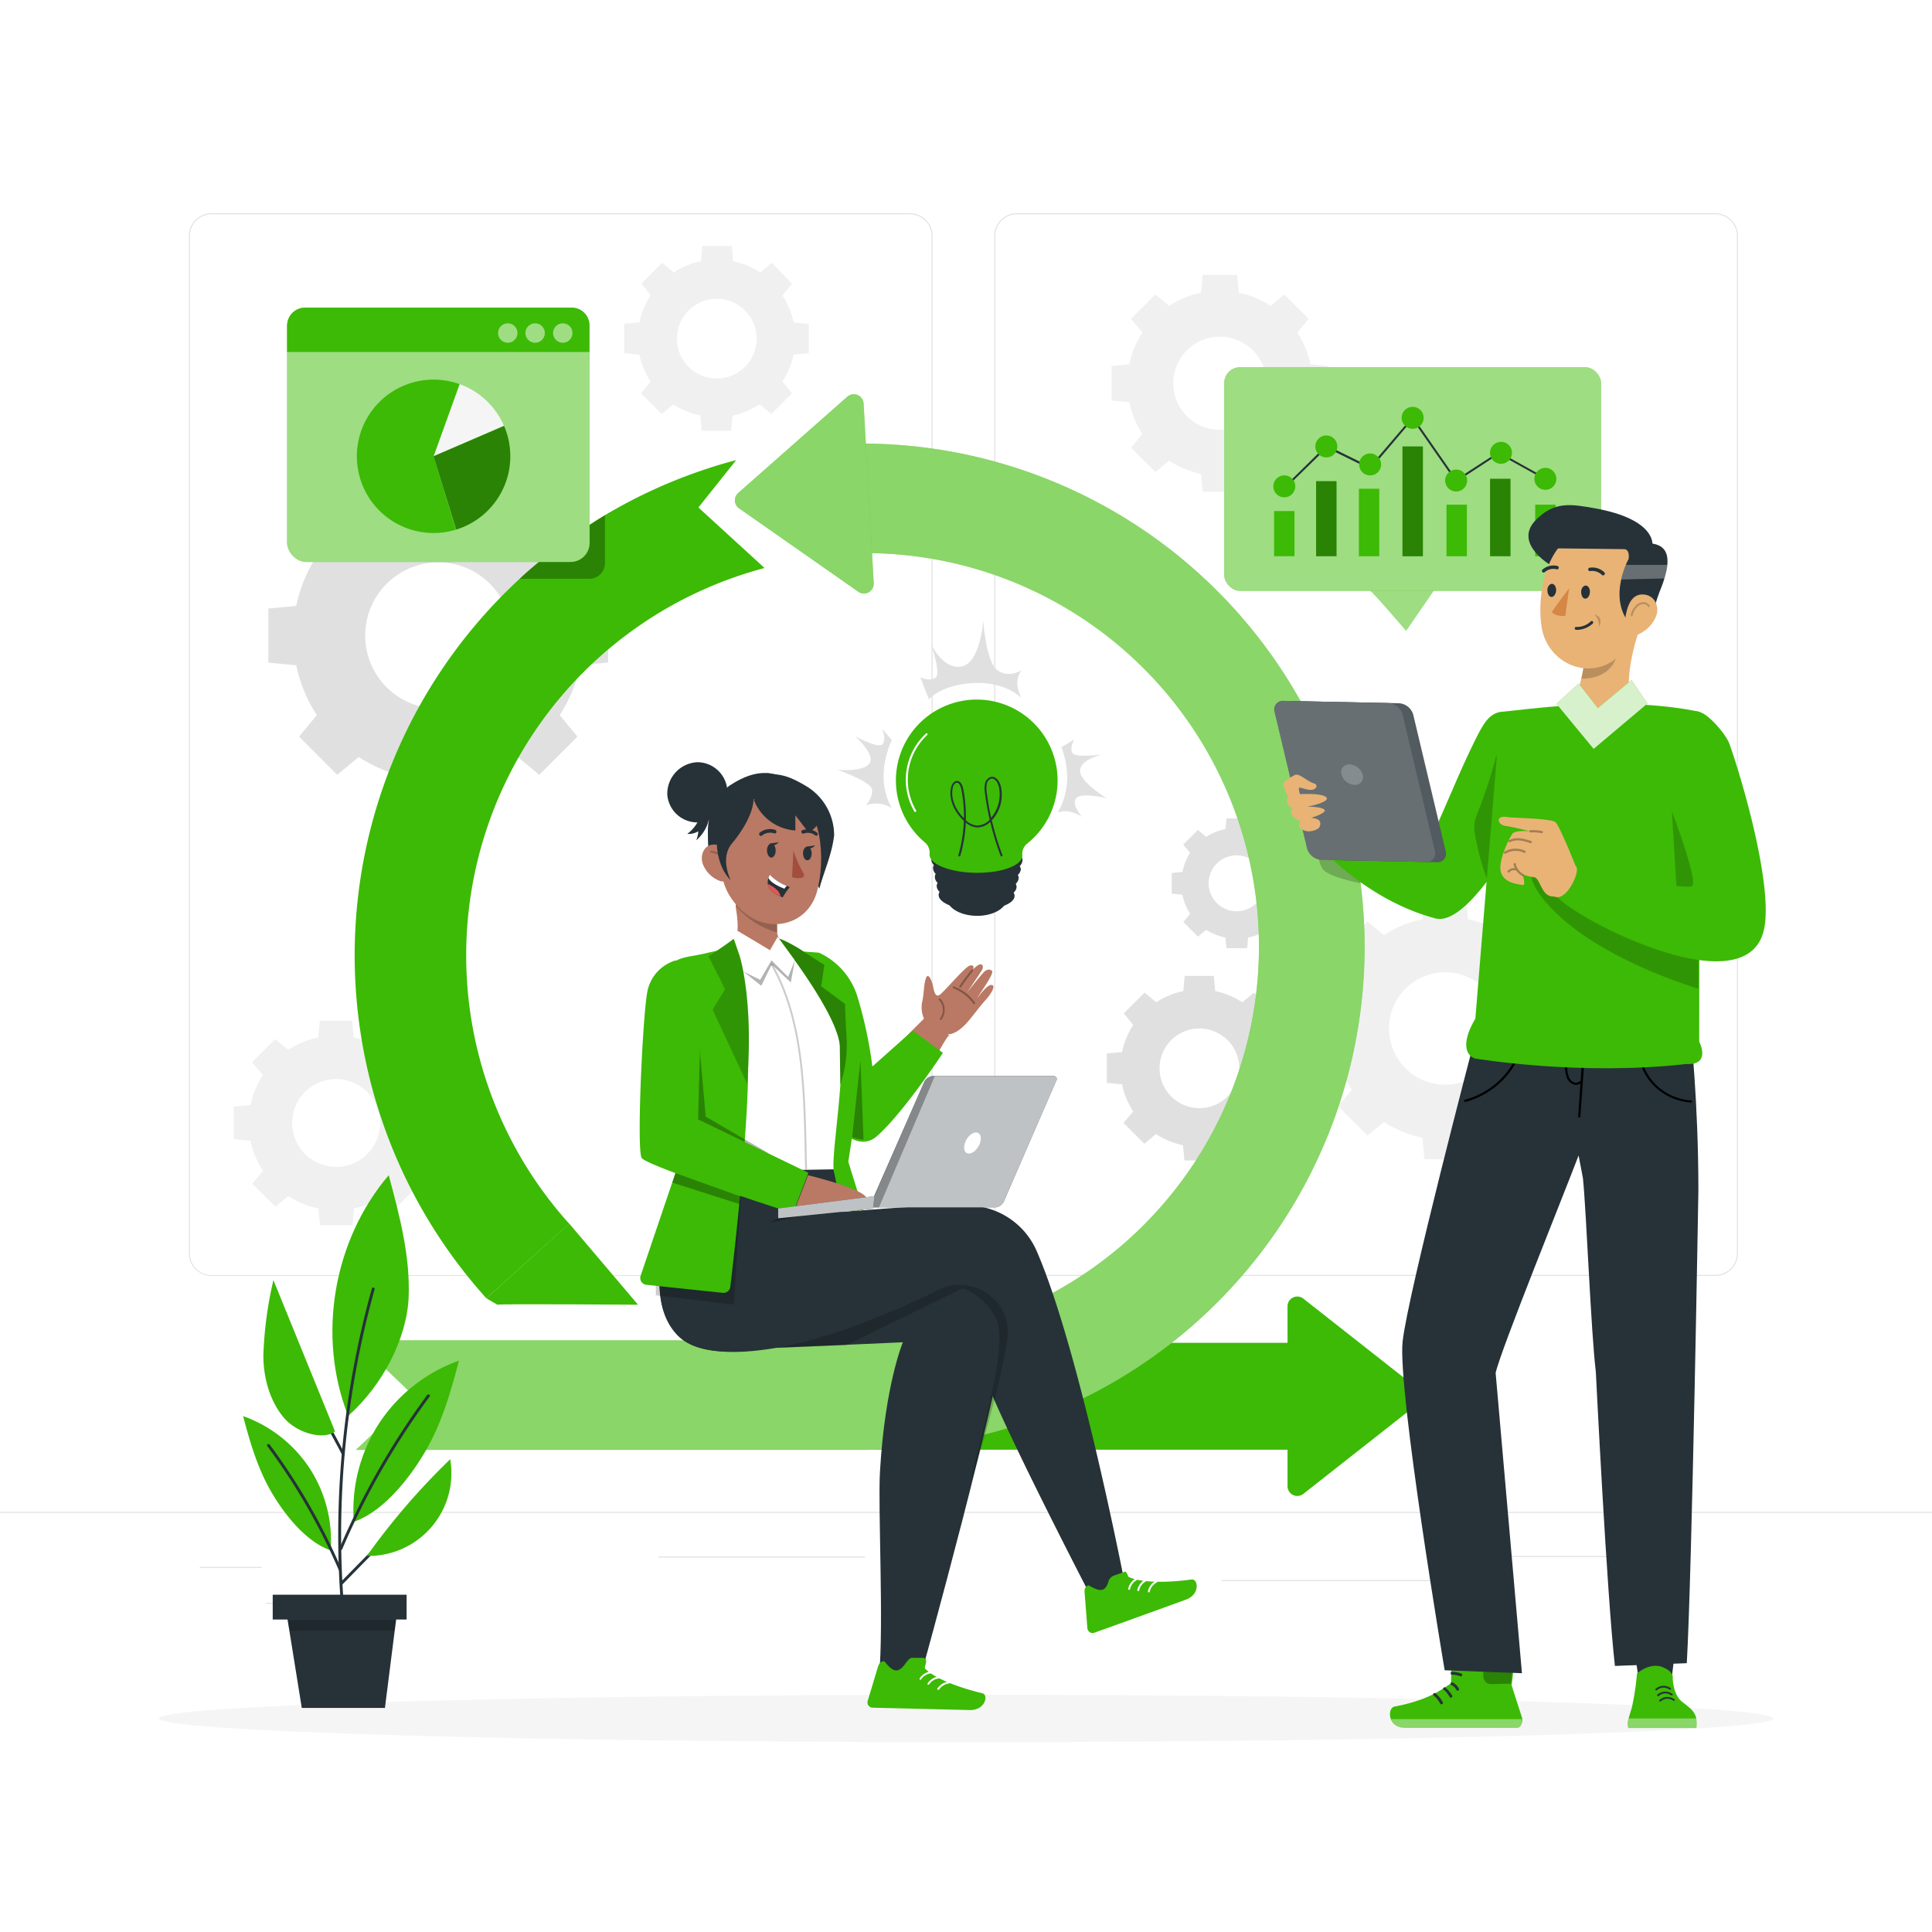 <svg class="animated" id="freepik_stories-agile-method" xmlns="http://www.w3.org/2000/svg" viewBox="0 0 500 500" version="1.1" xmlns:xlink="http://www.w3.org/1999/xlink" xmlns:svgjs="http://svgjs.com/svgjs"><style>svg#freepik_stories-agile-method:not(.animated) .animable {opacity: 0;}svg#freepik_stories-agile-method.animated #freepik--background-complete--inject-182 {animation: 1s 1 forwards ease-out slideDown,1.5s Infinite  linear floating;animation-delay: 0s,1.5s;}svg#freepik_stories-agile-method.animated #freepik--light-bulb--inject-182 {animation: 1s 1 forwards ease-in fadeIn,1.5s Infinite  linear shake;animation-delay: 0s,1s;}svg#freepik_stories-agile-method.animated #freepik--speech-bubble--inject-182 {animation: 1s 1 forwards cubic-bezier(.36,-0.01,.5,1.38) slideLeft,1.5s Infinite  linear heartbeat;animation-delay: 0s,1s;}svg#freepik_stories-agile-method.animated #freepik--character-1--inject-182 {animation: 1s 1 forwards cubic-bezier(.36,-0.01,.5,1.38) fadeIn,1.5s Infinite  linear floating;animation-delay: 0s,1s;}svg#freepik_stories-agile-method.animated #freepik--Plant--inject-182 {animation: 1s 1 forwards cubic-bezier(.36,-0.01,.5,1.38) lightSpeedRight;animation-delay: 0s;}svg#freepik_stories-agile-method.animated #freepik--Tab--inject-182 {animation: 1s 1 forwards cubic-bezier(.36,-0.01,.5,1.38) slideUp,1.5s Infinite  linear heartbeat;animation-delay: 0s,1s;}svg#freepik_stories-agile-method.animated #freepik--character-2--inject-182 {animation: 0.6s 1 forwards cubic-bezier(.36,-0.01,.5,1.38) slideDown,1.5s Infinite  linear floating;animation-delay: 0s,0.6s;}            @keyframes slideDown {                0% {                    opacity: 0;                    transform: translateY(-30px);                }                100% {                    opacity: 1;                    transform: translateY(0);                }            }                    @keyframes floating {                0% {                    opacity: 1;                    transform: translateY(0px);                }                50% {                    transform: translateY(-10px);                }                100% {                    opacity: 1;                    transform: translateY(0px);                }            }                    @keyframes fadeIn {                0% {                    opacity: 0;                }                100% {                    opacity: 1;                }            }                    @keyframes shake {                10%, 90% {                    transform: translate3d(-1px, 0, 0);                  }                  20%, 80% {                    transform: translate3d(2px, 0, 0);                  }                  30%, 50%, 70% {                    transform: translate3d(-4px, 0, 0);                  }                  40%, 60% {                    transform: translate3d(4px, 0, 0);                  }            }                    @keyframes slideLeft {                0% {                    opacity: 0;                    transform: translateX(-30px);                }                100% {                    opacity: 1;                    transform: translateX(0);                }            }                    @keyframes heartbeat {                0% {                    transform: scale(1);                }                10% {                    transform: scale(1.1);                }                30% {                    transform: scale(1);                }                40% {                    transform: scale(1);                }                50% {                    transform: scale(1.1);                }                60% {                    transform: scale(1);                }                100% {                    transform: scale(1);                }            }                    @keyframes lightSpeedRight {              from {                transform: translate3d(50%, 0, 0) skewX(-20deg);                opacity: 0;              }              60% {                transform: skewX(10deg);                opacity: 1;              }              80% {                transform: skewX(-2deg);              }              to {                opacity: 1;                transform: translate3d(0, 0, 0);              }            }                    @keyframes slideUp {                0% {                    opacity: 0;                    transform: translateY(30px);                }                100% {                    opacity: 1;                    transform: inherit;                }            }        </style><g id="freepik--background-complete--inject-182" class="animable" style="transform-origin: 250px 235.135px;"><path d="M82,143.89a37.23,37.23,0,0,0-5.33,12.92l-7.22.68v14l7.22.68A37.28,37.28,0,0,0,82,185.07l-4.61,5.56,9.88,9.89,5.57-4.61a37.42,37.42,0,0,0,12.92,5.33l.68,7.22h14l.68-7.22A37.42,37.42,0,0,0,134,195.91l5.57,4.61,9.88-9.89-4.61-5.56a37.28,37.28,0,0,0,5.33-12.93l7.22-.68v-14l-7.22-.68a37.23,37.23,0,0,0-5.33-12.92l4.61-5.57-9.88-9.88L134,133.05a37.25,37.25,0,0,0-12.92-5.34l-.68-7.21h-14l-.68,7.21a37.25,37.25,0,0,0-12.92,5.34l-5.57-4.61-9.88,9.88Zm44.81,7.21a18.92,18.92,0,1,1-26.76,0A18.91,18.91,0,0,1,126.82,151.1Z" style="fill: rgb(224, 224, 224); transform-origin: 113.42px 164.48px;" id="elxfmp6hj641" class="animable"></path><path d="M168.38,76.42a20.28,20.28,0,0,0-2.9,7l-3.93.37v7.61l3.93.37a20.28,20.28,0,0,0,2.9,7l-2.51,3,5.38,5.38,3-2.51a20.45,20.45,0,0,0,7,2.91l.37,3.93h7.61l.38-3.93a20.53,20.53,0,0,0,7-2.91l3,2.51,5.38-5.38-2.51-3a20.28,20.28,0,0,0,2.9-7l3.93-.37V83.83l-3.93-.37a20.28,20.28,0,0,0-2.9-7l2.51-3L199.74,68l-3,2.51a20.34,20.34,0,0,0-7-2.91l-.37-3.93h-7.62l-.37,3.93a20.26,20.26,0,0,0-7,2.91l-3-2.51-5.38,5.38Zm24.41,3.93a10.31,10.31,0,1,1-14.58,0A10.31,10.31,0,0,1,192.79,80.35Z" style="fill: rgb(240, 240, 240); transform-origin: 185.43px 87.575px;" id="elc2q4d8upv38" class="animable"></path><path d="M308,220.71a14.51,14.51,0,0,0-2,4.95l-2.76.26v5.35l2.76.26a14.35,14.35,0,0,0,2,4.95l-1.76,2.13,3.78,3.78,2.13-1.76a14.43,14.43,0,0,0,5,2l.26,2.76h5.35l.26-2.76a14.43,14.43,0,0,0,4.95-2l2.13,1.76,3.78-3.78-1.76-2.13a14.35,14.35,0,0,0,2-4.95l2.76-.26v-5.35l-2.76-.26a14.38,14.38,0,0,0-2-4.94l1.76-2.14-3.78-3.78-2.13,1.77a14.26,14.26,0,0,0-4.95-2l-.26-2.76h-5.35l-.26,2.76a14.43,14.43,0,0,0-5,2L310,214.8l-3.78,3.78Zm17.16,2.77a7.24,7.24,0,1,1-10.25,0A7.25,7.25,0,0,1,325.16,223.48Z" style="fill: rgb(224, 224, 224); transform-origin: 320.06px 228.6px;" id="elybc8l9vpfj" class="animable"></path><path d="M293.28,265.26a20.24,20.24,0,0,0-2.9,7l-3.93.37v7.62l3.93.37a20.24,20.24,0,0,0,2.9,7l-2.51,3,5.39,5.38,3-2.51a20.28,20.28,0,0,0,7,2.9l.37,3.93h7.61l.37-3.93a20.36,20.36,0,0,0,7-2.9l3,2.51,5.38-5.38-2.51-3a20.24,20.24,0,0,0,2.9-7l3.93-.37v-7.62l-3.93-.37a20.24,20.24,0,0,0-2.9-7l2.51-3-5.38-5.38-3,2.51a20.36,20.36,0,0,0-7-2.9l-.37-3.93H306.6l-.37,3.93a20.28,20.28,0,0,0-7,2.9l-3-2.51-5.39,5.38Zm24.41,3.92a10.31,10.31,0,1,1-14.57,0A10.32,10.32,0,0,1,317.69,269.18Z" style="fill: rgb(224, 224, 224); transform-origin: 310.33px 276.44px;" id="el6dwak1sre95" class="animable"></path><path d="M349.84,250.33a28.55,28.55,0,0,0-4.1,9.94l-5.56.52v10.75l5.56.53a28.71,28.71,0,0,0,4.1,9.94l-3.55,4.28,7.61,7.6,4.28-3.54a28.55,28.55,0,0,0,9.94,4.1l.52,5.55h10.75l.53-5.55a28.71,28.71,0,0,0,9.94-4.1l4.28,3.54,7.6-7.6L398.2,282a28.71,28.71,0,0,0,4.1-9.94l5.55-.53V260.79l-5.55-.52a28.55,28.55,0,0,0-4.1-9.94l3.54-4.29-7.6-7.6L389.86,242a28.92,28.92,0,0,0-9.94-4.11l-.53-5.55H368.64l-.52,5.56a28.55,28.55,0,0,0-9.94,4.1l-4.28-3.55-7.61,7.6Zm34.47,5.55a14.55,14.55,0,1,1-20.58,0A14.56,14.56,0,0,1,384.31,255.88Z" style="fill: rgb(240, 240, 240); transform-origin: 374.015px 266.17px;" id="elcm7i8a8yfti" class="animable"></path><path d="M295.66,86.06a23.88,23.88,0,0,0-3.4,8.24l-4.6.43v8.91l4.6.44a23.88,23.88,0,0,0,3.4,8.24l-2.94,3.55,6.3,6.3,3.55-2.94a24,24,0,0,0,8.24,3.4l.44,4.6h8.91l.43-4.6a23.88,23.88,0,0,0,8.24-3.4l3.55,2.94,6.3-6.3-2.93-3.55a23.88,23.88,0,0,0,3.4-8.24l4.6-.44V94.73l-4.6-.43a23.71,23.71,0,0,0-3.41-8.24l2.94-3.55-6.3-6.3-3.55,2.94a23.69,23.69,0,0,0-8.24-3.4l-.43-4.61h-8.91l-.44,4.61a23.77,23.77,0,0,0-8.24,3.4L299,76.21l-6.3,6.3Zm28.57,4.6a12.06,12.06,0,1,1-17.06,0A12.07,12.07,0,0,1,324.23,90.66Z" style="fill: rgb(240, 240, 240); transform-origin: 315.705px 99.185px;" id="elbqag3rlaa7r" class="animable"></path><path d="M68.05,278.23A22.51,22.51,0,0,0,64.84,286l-4.34.41v8.42l4.34.4A22.56,22.56,0,0,0,68.05,303l-2.77,3.35,6,5.95,3.35-2.77a22.56,22.56,0,0,0,7.78,3.21l.4,4.34h8.42l.41-4.34a22.51,22.51,0,0,0,7.77-3.21l3.35,2.77,6-5.95L105.89,303a22.56,22.56,0,0,0,3.21-7.78l4.34-.4v-8.42L109.1,286a22.51,22.51,0,0,0-3.21-7.77l2.77-3.35-6-5.95-3.35,2.77a22.51,22.51,0,0,0-7.77-3.21l-.41-4.34H82.76l-.4,4.34a22.56,22.56,0,0,0-7.78,3.21l-3.35-2.77-6,5.95Zm27,4.34a11.38,11.38,0,1,1-16.1,0A11.38,11.38,0,0,1,95,282.57Z" style="fill: rgb(240, 240, 240); transform-origin: 86.97px 290.615px;" id="el8o8ynzudhnu" class="animable"></path><path d="M443.92,330.2H263.17a5.87,5.87,0,0,1-5.86-5.86V61.06a5.87,5.87,0,0,1,5.86-5.86H443.92a5.87,5.87,0,0,1,5.86,5.86V324.34A5.87,5.87,0,0,1,443.92,330.2ZM263.17,55.45a5.62,5.62,0,0,0-5.61,5.61V324.34a5.62,5.62,0,0,0,5.61,5.61H443.92a5.61,5.61,0,0,0,5.61-5.61V61.06a5.61,5.61,0,0,0-5.61-5.61Z" style="fill: rgb(224, 224, 224); transform-origin: 353.545px 192.7px;" id="el76212w80sdp" class="animable"></path><path d="M235.49,330.2H54.75a5.87,5.87,0,0,1-5.87-5.86V61.06a5.87,5.87,0,0,1,5.87-5.86H235.49a5.86,5.86,0,0,1,5.86,5.86V324.34A5.86,5.86,0,0,1,235.49,330.2ZM54.75,55.45a5.62,5.62,0,0,0-5.62,5.61V324.34A5.62,5.62,0,0,0,54.75,330H235.49a5.61,5.61,0,0,0,5.61-5.61V61.06a5.61,5.61,0,0,0-5.61-5.61Z" style="fill: rgb(224, 224, 224); transform-origin: 145.115px 192.7px;" id="eliy81j6ivbad" class="animable"></path><rect y="391.27" width="500" height="0.25" style="fill: rgb(224, 224, 224); transform-origin: 250px 391.395px;" id="elvjd6nvdn6ad" class="animable"></rect><rect x="51.67" y="405.53" width="16.06" height="0.25" style="fill: rgb(224, 224, 224); transform-origin: 59.7px 405.655px;" id="elr8ciqdo3i4p" class="animable"></rect><rect x="170.35" y="402.82" width="53.53" height="0.25" style="fill: rgb(224, 224, 224); transform-origin: 197.115px 402.945px;" id="el37vzfut46zl" class="animable"></rect><rect x="68.73" y="414.82" width="36.25" height="0.25" style="fill: rgb(224, 224, 224); transform-origin: 86.855px 414.945px;" id="elnuuubbgi08" class="animable"></rect><rect x="378.35" y="402.69" width="43.19" height="0.25" style="fill: rgb(224, 224, 224); transform-origin: 399.945px 402.815px;" id="elzryoi4k29ii" class="animable"></rect><rect x="430.45" y="402.69" width="6.33" height="0.25" style="fill: rgb(224, 224, 224); transform-origin: 433.615px 402.815px;" id="el6mdjqhp1yrl" class="animable"></rect><rect x="316.21" y="408.92" width="53.89" height="0.25" style="fill: rgb(224, 224, 224); transform-origin: 343.155px 409.045px;" id="el51dw4jyammm" class="animable"></rect></g><g id="freepik--Shadow--inject-182" class="animable" style="transform-origin: 250px 444.735px;"><path d="M458.88,444.73c0,3.39-93.52,6.14-208.88,6.14s-208.88-2.75-208.88-6.14S134.64,438.6,250,438.6,458.88,441.35,458.88,444.73Z" style="fill: rgb(245, 245, 245); transform-origin: 250px 444.735px;" id="elyauk7o5yj3q" class="animable"></path></g><g id="freepik--light-bulb--inject-182" class="animable" style="transform-origin: 251.6px 198.786px;"><g id="freepik--freepik--light-bulb--inject-2--inject-182" class="animable" style="transform-origin: 252.781px 209.035px;"><path d="M260.55,232.51c0,2.54-3.53,4.57-7.82,4.51s-7.74-2.15-7.71-4.69,3.53-4.57,7.81-4.5S260.58,230,260.55,232.51Z" style="fill: rgb(38, 50, 56); transform-origin: 252.785px 232.425px;" id="elebnga8okto" class="animable"></path><path d="M263.91,224.14a2.33,2.33,0,0,0,.71-1.53c0-2.49-5.24-4.57-11.77-4.64S241,219.86,241,222.34a2.27,2.27,0,0,0,.67,1.53,1.83,1.83,0,0,0-.2.76,2.22,2.22,0,0,0,.69,1.53,1.71,1.71,0,0,0-.22.8,2.14,2.14,0,0,0,.72,1.53,1.61,1.61,0,0,0-.25.82,2.08,2.08,0,0,0,.77,1.48,1.65,1.65,0,0,0-.26.83c0,2.07,4.35,3.82,9.78,3.86s9.85-1.52,9.87-3.63a1.56,1.56,0,0,0-.25-.84,2.06,2.06,0,0,0,.77-1.47,1.79,1.79,0,0,0-.22-.82,2.19,2.19,0,0,0,.76-1.48,1.67,1.67,0,0,0-.21-.82,2.2,2.2,0,0,0,.77-1.48A2,2,0,0,0,263.91,224.14Z" style="fill: rgb(38, 50, 56); transform-origin: 252.81px 226.724px;" id="elpmyxcup0vxr" class="animable"></path><path d="M273.7,202.17A20.92,20.92,0,1,0,239.34,218a3.45,3.45,0,0,1,1.23,3v.17c0,2.52,5.34,4.63,12,4.71s12-1.91,12-4.44v-.16a3.47,3.47,0,0,1,1.31-3A20.86,20.86,0,0,0,273.7,202.17Z" style="fill: rgb(60, 186, 5); transform-origin: 252.781px 203.466px;" id="el8kneqzy8gwa" class="animable"></path><path d="M236.84,210.13a.26.26,0,0,1-.21-.12,16.33,16.33,0,0,1,3-20.17.25.25,0,0,1,.35.37,15.82,15.82,0,0,0-2.89,19.54.26.26,0,0,1-.09.35A.28.28,0,0,1,236.84,210.13Z" style="fill: rgb(255, 255, 255); transform-origin: 237.238px 199.951px;" id="eldi9xl4ammtr" class="animable"></path><path d="M243.12,230.84a26.06,26.06,0,0,0,19.11.23,23.32,23.32,0,0,1-19.11-.23Z" style="fill: rgb(38, 50, 56); transform-origin: 252.675px 231.922px;" id="elj1cacrclhs" class="animable"></path><path d="M243,228.6a26.11,26.11,0,0,0,19.11.23A23.4,23.4,0,0,1,243,228.6Z" style="fill: rgb(38, 50, 56); transform-origin: 252.555px 229.678px;" id="eljj6qr5r6k7r" class="animable"></path><path d="M242.84,226.35a26.06,26.06,0,0,0,19.11.23,23.32,23.32,0,0,1-19.11-.23Z" style="fill: rgb(38, 50, 56); transform-origin: 252.395px 227.432px;" id="el95xnxocgly7" class="animable"></path><path d="M248.26,221.64h-.07a.25.25,0,0,1-.17-.31,36,36,0,0,0,1.42-8.88L249,212c-2.33-2.42-3.41-5.41-2.91-8,.18-1,.75-1.89,1.59-1.89h0c1.06,0,1.48,1.4,1.64,2.22a37.13,37.13,0,0,1,.64,7.94,4.79,4.79,0,0,0,2.88,1.39,4.65,4.65,0,0,0,3.29-1.51c-.52-2.26-.92-4.56-1.22-6.88a7.22,7.22,0,0,1,0-2.41,2.24,2.24,0,0,1,1.53-1.79c1.26-.27,2.25,1.07,2.6,2.54a9.74,9.74,0,0,1-2.27,8.6l-.08.09a69.09,69.09,0,0,0,2.74,9,.25.25,0,1,1-.47.18,70.9,70.9,0,0,1-2.69-8.79,4.8,4.8,0,0,1-3.45,1.45,5,5,0,0,1-2.87-1.26,36.22,36.22,0,0,1-1.43,8.6A.25.25,0,0,1,248.26,221.64Zm-.62-19.07c-.56,0-1,.77-1.1,1.49-.47,2.43.57,5.26,2.78,7.56l.14.14a35.82,35.82,0,0,0-.64-7.37c-.08-.42-.41-1.8-1.16-1.82Zm9.09-1.08-.2,0a1.78,1.78,0,0,0-1.15,1.42,6.44,6.44,0,0,0,0,2.23q.42,3.29,1.13,6.5a9.37,9.37,0,0,0,2-8C258.27,202.57,257.56,201.49,256.73,201.49Z" style="fill: rgb(38, 50, 56); transform-origin: 252.709px 211.339px;" id="elwzbo669321" class="animable"></path></g><path d="M238.21,175.32s2.65,1.19,4,0-1.32-8.78-1.32-8.78,3.12,6.93,8,5.93,5.57-11.92,5.57-11.92.7,10.75,3.66,12.9,6.28,0,6.28,0c-2.51,3.31,0,7.19,0,7.19-7.29-6.53-20.48-3.76-24,.37Zm-9.91,13.25s1.24,3.1,0,4.1-7-2.11-7-2.11,5.24,4.58,3.76,6.94-8.31,1.74-8.31,1.74,8.66,3,8.93,5.08-1.61,4.1-1.61,4.1a7.65,7.65,0,0,1,6.74.74c-4.79-8.32,0-17.62,0-17.62Zm51.77,22.85s-2.92-3.18-1.55-4.83,7.93,0,7.93,0-7.19-4.31-6.94-7.25,5.82-4.07,5.82-4.07-7.05.93-7.81-.42.49-3.47.49-3.47l-3.32,2c3.85,10.19-1,16.91-1,16.91C276.8,209.08,280.07,211.42,280.07,211.42Z" style="fill: rgb(224, 224, 224); transform-origin: 251.6px 185.985px;" id="els6qhqv754rg" class="animable"></path></g><g id="freepik--speech-bubble--inject-182" class="animable" style="transform-origin: 365.59px 129.135px;"><path d="M354.49,152.8c.63.12,9.4,10.43,9.4,10.43l7.53-10.91Z" style="fill: rgb(60, 186, 5); transform-origin: 362.955px 157.775px;" id="elq6wrebe53h" class="animable"></path><g id="el7394k7tpun"><path d="M354.49,152.8c.63.12,9.4,10.43,9.4,10.43l7.53-10.91Z" style="fill: rgb(255, 255, 255); opacity: 0.5; transform-origin: 362.955px 157.775px;" class="animable"></path></g><rect x="316.83" y="95.04" width="97.52" height="57.88" rx="4.09" style="fill: rgb(60, 186, 5); transform-origin: 365.59px 123.98px;" id="el77l3e26zg6" class="animable"></rect><g id="el1ddnl3lkhck"><rect x="316.83" y="95.04" width="97.52" height="57.88" rx="4.09" style="fill: rgb(255, 255, 255); opacity: 0.5; transform-origin: 365.59px 123.98px;" class="animable"></rect></g><path d="M331.66,127.37l-.33-.37c.41-.37,11.71-11.53,11.83-11.64l.12-.13,11.25,5.54,11.09-13,.18.27,11.12,16,10.78-7,.27.42-11.18,7.29-11.22-16.15-10.91,12.85-11.28-5.55C342.07,117.14,332.07,127,331.66,127.37Z" style="fill: rgb(38, 50, 56); transform-origin: 359.65px 117.57px;" id="el1y7thcafcbu" class="animable"></path><rect x="329.74" y="132.26" width="5.28" height="11.69" style="fill: rgb(60, 186, 5); transform-origin: 332.38px 138.105px;" id="el3ln3iuy3063" class="animable"></rect><rect x="340.61" y="124.53" width="5.28" height="19.42" style="fill: rgb(60, 186, 5); transform-origin: 343.25px 134.24px;" id="el9mz18rszqov" class="animable"></rect><rect x="351.68" y="126.49" width="5.28" height="17.47" style="fill: rgb(60, 186, 5); transform-origin: 354.32px 135.225px;" id="el23888924i48" class="animable"></rect><rect x="362.96" y="115.54" width="5.28" height="28.42" style="fill: rgb(60, 186, 5); transform-origin: 365.6px 129.75px;" id="eldjsg1s9mma" class="animable"></rect><rect x="374.35" y="130.61" width="5.28" height="13.35" style="fill: rgb(60, 186, 5); transform-origin: 376.99px 137.285px;" id="el63wd350xv4g" class="animable"></rect><path d="M335.22,125.86a2.84,2.84,0,1,1-2.84-2.83A2.84,2.84,0,0,1,335.22,125.86Z" style="fill: rgb(60, 186, 5); transform-origin: 332.38px 125.87px;" id="elhpobr1y43pc" class="animable"></path><path d="M346.09,115.54a2.84,2.84,0,1,1-2.84-2.84A2.84,2.84,0,0,1,346.09,115.54Z" style="fill: rgb(60, 186, 5); transform-origin: 343.25px 115.54px;" id="elszkujqxjsig" class="animable"></path><path d="M357.43,120.19a2.84,2.84,0,1,1-2.84-2.83A2.84,2.84,0,0,1,357.43,120.19Z" style="fill: rgb(60, 186, 5); transform-origin: 354.59px 120.2px;" id="el42q006cngnj" class="animable"></path><path d="M368.43,108.13a2.84,2.84,0,1,1-2.83-2.84A2.84,2.84,0,0,1,368.43,108.13Z" style="fill: rgb(60, 186, 5); transform-origin: 365.59px 108.13px;" id="eli83bw6qzo3l" class="animable"></path><path d="M379.69,124.35a2.84,2.84,0,1,1-2.84-2.83A2.84,2.84,0,0,1,379.69,124.35Z" style="fill: rgb(60, 186, 5); transform-origin: 376.85px 124.36px;" id="elnvf2oej94pb" class="animable"></path><rect x="385.63" y="123.91" width="5.28" height="20.04" style="fill: rgb(60, 186, 5); transform-origin: 388.27px 133.93px;" id="el267zdawphgu" class="animable"></rect><g id="el63qgunz6d5g"><rect x="340.61" y="124.53" width="5.28" height="19.42" style="opacity: 0.3; transform-origin: 343.25px 134.24px;" class="animable"></rect></g><g id="elbjrxfepfqjk"><rect x="362.96" y="115.54" width="5.28" height="28.42" style="opacity: 0.3; transform-origin: 365.6px 129.75px;" class="animable"></rect></g><g id="elpjp5pk6qdo"><rect x="385.63" y="123.91" width="5.28" height="20.04" style="opacity: 0.3; transform-origin: 388.27px 133.93px;" class="animable"></rect></g><rect x="397.31" y="130.61" width="5.28" height="13.35" style="fill: rgb(60, 186, 5); transform-origin: 399.95px 137.285px;" id="elu7ctgh7bcfe" class="animable"></rect><polygon points="399.82 124.13 387.71 117.41 387.95 116.97 400.06 123.69 399.82 124.13" style="fill: rgb(38, 50, 56); transform-origin: 393.885px 120.55px;" id="elgqls9e8vbo" class="animable"></polygon><path d="M391.3,117.19a2.84,2.84,0,1,1-2.84-2.84A2.84,2.84,0,0,1,391.3,117.19Z" style="fill: rgb(60, 186, 5); transform-origin: 388.46px 117.19px;" id="elzm8pk8190ti" class="animable"></path><path d="M402.78,123.91a2.84,2.84,0,1,1-2.84-2.83A2.84,2.84,0,0,1,402.78,123.91Z" style="fill: rgb(60, 186, 5); transform-origin: 399.94px 123.92px;" id="el8zn17r8jr1o" class="animable"></path></g><g id="freepik--character-1--inject-182" class="animable" style="transform-origin: 229.827px 272.298px;"><path d="M333.21,384.62V338.09a2.53,2.53,0,0,1,4.1-2l29.58,23.26a2.54,2.54,0,0,1,0,4l-29.58,23.26A2.53,2.53,0,0,1,333.21,384.62Z" style="fill: rgb(60, 186, 5); transform-origin: 350.537px 361.35px;" id="eljz7kr0cpiv" class="animable"></path><rect x="198.49" y="347.52" width="139.51" height="27.66" style="fill: rgb(60, 186, 5); transform-origin: 268.245px 361.35px;" id="elu7oeyy1t50c" class="animable"></rect><path d="M222.94,375.23H92.1L107,361.14,92.1,346.88H222.94a101.87,101.87,0,1,0,0-203.73V114.79a130.22,130.22,0,1,1,0,260.44Z" style="fill: rgb(60, 186, 5); transform-origin: 222.63px 245.01px;" id="elsfmp6nblglg" class="animable"></path><g id="elo2l7ntjfnkp"><g style="opacity: 0.4; transform-origin: 222.63px 245.01px;" class="animable"><path d="M222.94,375.23H92.1L107,361.14,92.1,346.88H222.94a101.87,101.87,0,1,0,0-203.73V114.79a130.22,130.22,0,1,1,0,260.44Z" style="fill: rgb(255, 255, 255); transform-origin: 222.63px 245.01px;" id="elkfbs8ig3fik" class="animable"></path></g></g><path d="M125.87,336a132.58,132.58,0,0,1,64.65-216.93l-9.77,12.27L197.87,147a103.72,103.72,0,0,0-50.56,169.7Z" style="fill: rgb(60, 186, 5); transform-origin: 144.829px 227.535px;" id="el0kmbl7t2hao" class="animable"></path><path d="M128.72,337.66c1.07-.27,36.4,0,36.4,0l-17.81-21L125.87,336Z" style="fill: rgb(60, 186, 5); transform-origin: 145.495px 327.16px;" id="elelwdif3fy2r" class="animable"></path><path d="M223.5,104.46l2.62,46.45a2.54,2.54,0,0,1-4,2.23l-30.84-21.57a2.53,2.53,0,0,1-.22-4l28.21-24.89A2.54,2.54,0,0,1,223.5,104.46Z" style="fill: rgb(60, 186, 5); transform-origin: 208.154px 127.819px;" id="el0nrtmonn4d4" class="animable"></path><g id="el8ihshi2an54"><path d="M223.5,104.46l2.62,46.45a2.54,2.54,0,0,1-4,2.23l-30.84-21.57a2.53,2.53,0,0,1-.22-4l28.21-24.89A2.54,2.54,0,0,1,223.5,104.46Z" style="fill: rgb(255, 255, 255); opacity: 0.4; transform-origin: 208.154px 127.819px;" class="animable"></path></g><path d="M208.94,203.63a14.83,14.83,0,0,1,6.93,12.65c-.67,5.11-2.45,8.73-3.83,13.7l-13.55-29.91C201.66,200.69,203.08,200.05,208.94,203.63Z" style="fill: rgb(38, 50, 56); transform-origin: 207.18px 215.025px;" id="elajbz65qaa5e" class="animable"></path><path d="M202.14,201c-5.31-2.47-10.52.45-13.55,2.47a15.25,15.25,0,0,0-5.39,11.29c0,4.07,0,9,2.47,11.13a6.6,6.6,0,0,0,5.06,1.63l20.15-18.59A23.55,23.55,0,0,0,202.14,201Z" style="fill: rgb(38, 50, 56); transform-origin: 197.04px 213.805px;" id="el4xnvynl6e5x" class="animable"></path><path d="M202.49,256.07c-1.55,1.6-3,1.06-5,.22-12.3-4.43-8.66-10.37-8.66-10.37,2.34-2.74,2.44-6,1.59-11a2.07,2.07,0,0,1,0-.43,3.26,3.26,0,0,1,.61-1.86,3.31,3.31,0,0,1,4.59-.86h0l5.51,1.58h0c0,.07,0,.15.05.23,0,2.74-.07,4.86-.05,6.52a4.19,4.19,0,0,1,0,.61h0a3.22,3.22,0,0,1,0,.62c.13,2.28,4,5.64,5.57,6.43C207.64,248.3,207.74,250.68,202.49,256.07Z" style="fill: rgb(185, 121, 100); transform-origin: 197.762px 244.147px;" id="el5d5oemsxp6" class="animable"></path><g id="eliz1iiwdhql"><path d="M201.06,233.32h0a.93.93,0,0,0,.05.24c0,2.74-.06,4.86,0,6.52a4.12,4.12,0,0,0,0,.61h0c0,.21,0,.43.08.64h0a21.27,21.27,0,0,1-10.7-6.86h0a3.38,3.38,0,0,1,.56-1.85,3.31,3.31,0,0,1,4.58-.91Z" style="isolation: isolate; opacity: 0.2; transform-origin: 195.84px 236.243px;" class="animable"></path></g><path d="M186.22,215.94c.21,9.42.09,13.39,4.57,18.51,6.74,7.68,18,5.63,20.62-3.61,2.27-8.32,1.59-22.3-7.29-26.63S186,206.51,186.22,215.94Z" style="fill: rgb(185, 121, 100); transform-origin: 199.366px 221.011px;" id="el37wqkj7irk7" class="animable"></path><path d="M182.05,224a7.63,7.63,0,0,0,4.29,4c2.45.84,4.08-3.08,3.44-5.66a5.06,5.06,0,0,0-5.39-3.74C182,218.86,181,221.68,182.05,224Z" style="fill: rgb(185, 121, 100); transform-origin: 185.777px 223.346px;" id="elr8prej4lfm" class="animable"></path><g id="elcrwrdgtav14"><path d="M187.38,224.2h0a.26.26,0,0,1-.25-.26,3.19,3.19,0,0,0-3.13-3.25.25.25,0,0,1-.25-.25.26.26,0,0,1,.25-.25h0a3.69,3.69,0,0,1,3.62,3.76A.25.25,0,0,1,187.38,224.2Z" style="opacity: 0.2; transform-origin: 185.685px 222.195px;" class="animable"></path></g><path d="M198.49,220c0,1,.44,1.87,1.06,1.94s1.15-.7,1.19-1.7-.44-1.87-1.06-1.94S198.53,219,198.49,220Z" style="fill: rgb(38, 50, 56); transform-origin: 199.616px 220.12px;" id="elh7be1qlruy4" class="animable"></path><path d="M207.82,220.75c0,1,.44,1.82,1.05,1.88S210,222,210.06,221s-.44-1.82-1.06-1.88S207.85,219.78,207.82,220.75Z" style="fill: rgb(38, 50, 56); transform-origin: 208.942px 220.875px;" id="elh5r4ux6hdmp" class="animable"></path><path d="M196.81,216.34a.44.44,0,0,0,.35-.08,3.42,3.42,0,0,1,3.19-.6.43.43,0,0,0,.57-.27.51.51,0,0,0-.3-.61,4.24,4.24,0,0,0-4,.71.48.48,0,0,0-.06.66A.5.5,0,0,0,196.81,216.34Z" style="fill: rgb(38, 50, 56); transform-origin: 198.697px 215.454px;" id="elfumjseinr9" class="animable"></path><path d="M211.35,216.27a.34.34,0,0,0,.24-.18.51.51,0,0,0-.19-.63,3.92,3.92,0,0,0-3.8-.58.44.44,0,0,0-.16.59.46.46,0,0,0,.57.25,3.1,3.1,0,0,1,3,.49A.38.38,0,0,0,211.35,216.27Z" style="fill: rgb(38, 50, 56); transform-origin: 209.509px 215.457px;" id="el9wo4m50fr0g" class="animable"></path><path d="M205.32,220.08a32.37,32.37,0,0,0,2.66,6,.73.73,0,0,1-.43,1.08A4.62,4.62,0,0,1,205,227Z" style="fill: rgb(162, 78, 63); transform-origin: 206.542px 223.674px;" id="elms7i8kupxn" class="animable"></path><path d="M199.32,218.3l2.22-.33S200.21,219.49,199.32,218.3Z" style="fill: rgb(38, 50, 56); transform-origin: 200.43px 218.363px;" id="elel3ogjup9pn" class="animable"></path><path d="M208.78,219.11l2.21-.33S209.67,220.3,208.78,219.11Z" style="fill: rgb(38, 50, 56); transform-origin: 209.885px 219.173px;" id="elst895knedy9" class="animable"></path><path d="M204.39,229.59a22,22,0,0,0-1.83,2.64c-.18-.06-.35-.13-.53-.21-2.38-1-3.17-2.18-3.32-3.26a3.36,3.36,0,0,1,.19-1.56,3.25,3.25,0,0,1,.4-.8,12.11,12.11,0,0,0,4.29,2.85C204.07,229.47,204.39,229.59,204.39,229.59Z" style="fill: rgb(38, 50, 56); transform-origin: 201.539px 229.315px;" id="elltxe90ri77" class="animable"></path><path d="M203.59,229.25,203,230c-2.25-.9-3.7-1.84-4.13-2.81a3.25,3.25,0,0,1,.4-.8A12.11,12.11,0,0,0,203.59,229.25Z" style="fill: rgb(255, 255, 255); transform-origin: 201.23px 228.195px;" id="elp2e5fl4r94m" class="animable"></path><path d="M202,232c-2.38-1-3.17-2.18-3.32-3.26a8.27,8.27,0,0,1,2.43,1.59A3.06,3.06,0,0,1,202,232Z" style="fill: rgb(222, 87, 83); transform-origin: 200.34px 230.37px;" id="el0fa4rqlry18o" class="animable"></path><path d="M189.48,218.23s5.38-6.15,5.55-11.4c0,0,19.25-4.28,17.48,12.34,0,0,4.16-14.37-11.57-16.72s-19,18.2-11.85,25.36C189.12,227.74,186.15,222.09,189.48,218.23Z" style="fill: rgb(38, 50, 56); transform-origin: 199.248px 215.037px;" id="el1xpg1fgj1oi" class="animable"></path><path d="M172.7,205.72a7.79,7.79,0,1,0,7.76-8.46A8.16,8.16,0,0,0,172.7,205.72Z" style="fill: rgb(38, 50, 56); transform-origin: 180.473px 205.05px;" id="elpxccmx8fx3l" class="animable"></path><path d="M208.09,204.51a13.47,13.47,0,0,1,3.95,7.41c0,2.05-2.79,3.53-2.79,3.53L205.84,211v3.93a12.42,12.42,0,0,1-10.71-7.85l3.11-5.56S206.24,202.91,208.09,204.51Z" style="fill: rgb(38, 50, 56); transform-origin: 203.585px 208.485px;" id="ell4fpkuuaz5" class="animable"></path><path d="M181.5,210.21a9.54,9.54,0,0,1-3.63,5.6,4.71,4.71,0,0,0,2.84-.68,7,7,0,0,1-.53,2.34,9.93,9.93,0,0,0,3.52-7.76Z" style="fill: rgb(38, 50, 56); transform-origin: 180.786px 213.59px;" id="elamy1n485g5o" class="animable"></path><path d="M291.72,413l-9.34.27s-16.67-32.09-24.67-50.08c-9.45-21.26-7.37-28.11-10.21-28.23-5.24-.23-58.67,24.34-72.05,10.71s6-46.46,6-46.46,29.82-4.61,32.25,2.67c.6,2.15,1.9,4.37,2.21,6.58s1.09,5.41,1.09,5.41h0c.7-.18,21.14-2.16,33.83-1.87a19.58,19.58,0,0,1,17.49,11.83C279.77,350.23,291.72,413,291.72,413Z" style="fill: rgb(38, 50, 56); transform-origin: 231.23px 355.52px;" id="el6okx94k4ap5" class="animable"></path><path d="M197.66,348.91s2.18,0,36-1.53c0,0-4.64,11-5.93,33.55-.53,9.28,1,39.38-.21,52.69.58.83,6.8,3.58,10.59.8,0,0,21.94-79.18,21.72-89.92s-12.67-13.91-12.67-13.91S223.16,344.5,197.66,348.91Z" style="fill: rgb(38, 50, 56); transform-origin: 228.746px 383.112px;" id="el8t36yuwd17r" class="animable"></path><g id="elelnpnvggctm"><path d="M229.12,340.05q6.94-2.81,13.63-6.17c7.73-3.9,17.23,1.11,18,9.74,0,.29,0,.58.05.88.1,4.36-3.79,20.73-9.37,38.52.15-1.06.35-2.1.6-3.13,5.54-22.22,8.31-33.77,5.54-39.14a16.68,16.68,0,0,0-8.38-7.36l-30.22,14.73c-16.65.73-19.13.76-19.43.76A149.29,149.29,0,0,0,229.12,340.05Z" style="isolation: isolate; opacity: 0.2; transform-origin: 230.171px 357.779px;" class="animable"></path></g><path d="M239.69,429.93a.84.84,0,0,0-.86-.88H236c-.72,0-1.5,1.27-1.94,1.83-1.89,2.46-3.24,1.48-5.17-.92-1.26-.17-1.64,1.27-1.75,1.66l-2.58,8.57a1.36,1.36,0,0,0,.89,1.7,1.32,1.32,0,0,0,.39.06l10.47.25,14.67.36c4,.09,4.92-3.92,3.28-4.33-7.36-1.81-12.55-4.12-14.79-6.33C239.15,431.61,239.62,430.81,239.69,429.93Z" style="fill: rgb(60, 186, 5); transform-origin: 239.765px 435.806px;" id="ele8eln7r78bn" class="animable"></path><path d="M238.22,434.74a.24.24,0,0,1-.14-.05.24.24,0,0,1-.07-.34,4,4,0,0,1,2.92-1.78.25.25,0,0,1,0,.49,3.58,3.58,0,0,0-2.55,1.56A.25.25,0,0,1,238.22,434.74Z" style="fill: rgb(255, 255, 255); transform-origin: 239.549px 433.655px;" id="elx9b4q6blh4e" class="animable"></path><path d="M240.28,436a.24.24,0,0,1-.14,0,.24.24,0,0,1-.07-.34,4,4,0,0,1,2.92-1.78.25.25,0,0,1,0,.49,3.58,3.58,0,0,0-2.55,1.56A.25.25,0,0,1,240.28,436Z" style="fill: rgb(255, 255, 255); transform-origin: 241.609px 434.945px;" id="elfg57ie68a3p" class="animable"></path><path d="M242.82,437.32a.25.25,0,0,1-.14,0,.26.26,0,0,1-.07-.35,4.12,4.12,0,0,1,2.92-1.78.25.25,0,0,1,.28.23.25.25,0,0,1-.22.27,3.6,3.6,0,0,0-2.56,1.56A.26.26,0,0,1,242.82,437.32Z" style="fill: rgb(255, 255, 255); transform-origin: 244.191px 436.259px;" id="eltvyxudix6jg" class="animable"></path><path d="M291.26,406.7l-3,1.07a2.25,2.25,0,0,0-1.38,1.5c-.88,3-2.49,2.55-5.16,1-1.24.29-1.07,1.77-1,2.17l.69,8.92a1.36,1.36,0,0,0,1.45,1.27,1.24,1.24,0,0,0,.38-.09l9.86-3.55,13.8-5c3.76-1.36,3.17-5.43,1.5-5.22-7.53,1-13.2.7-16.08-.56C291.78,408.05,292.09,407.64,291.26,406.7Z" style="fill: rgb(60, 186, 5); transform-origin: 295.186px 414.667px;" id="els8u3fd15yl" class="animable"></path><path d="M292.22,411.45h-.05a.27.27,0,0,1-.2-.3,4.1,4.1,0,0,1,2.08-2.72.25.25,0,0,1,.23.45,3.53,3.53,0,0,0-1.82,2.37A.25.25,0,0,1,292.22,411.45Z" style="fill: rgb(255, 255, 255); transform-origin: 293.192px 409.926px;" id="elxb5gme5v46k" class="animable"></path><path d="M294.58,411.78h-.06a.25.25,0,0,1-.19-.29,4.1,4.1,0,0,1,2.08-2.72.25.25,0,0,1,.34.11.25.25,0,0,1-.11.33,3.57,3.57,0,0,0-1.82,2.38A.25.25,0,0,1,294.58,411.78Z" style="fill: rgb(255, 255, 255); transform-origin: 295.55px 410.261px;" id="elsl04wsnbte" class="animable"></path><path d="M297.31,412.12h-.05a.25.25,0,0,1-.19-.3,4.08,4.08,0,0,1,2.07-2.72.25.25,0,1,1,.23.45,3.64,3.64,0,0,0-1.82,2.37A.25.25,0,0,1,297.31,412.12Z" style="fill: rgb(255, 255, 255); transform-origin: 298.286px 410.596px;" id="elyx2j9qfp43h" class="animable"></path><path d="M222.33,313.27l-4.29.41s-.36-2.95-.72-5.13-2.74-9.64-3.33-11.79c-12.28,1.22-33.12.49-33.12.49s-18.8,34.77-5.43,48.36c8,8.15,31.68,3.38,49.19-3.78Z" style="fill: rgb(38, 50, 56); transform-origin: 197.635px 323.322px;" id="el6sc3csion6r" class="animable"></path><g id="elavzfa0ra9m4"><path d="M218,312.5l-18.83,3.93s10.3-5.59,18.11-7.86C217.68,310.8,218,312.5,218,312.5Z" style="isolation: isolate; opacity: 0.3; transform-origin: 208.585px 312.5px;" class="animable"></path></g><path d="M245.65,268.24c.11-1.66-4.8,7.83-4.8,7.83l-8.29-5.85,6.6-6.64s6.7,4.38,6.59,4.52" style="fill: rgb(185, 121, 100); transform-origin: 239.156px 269.825px;" id="elzokkzu3sck" class="animable"></path><path d="M212.4,246.77a18.46,18.46,0,0,1,9.37,10.73,110,110,0,0,1,4,18.51l10.46-9.32,7.8,5.79S233.82,288,226.93,294.05c-5.73,5-12.21-4.72-12.21-4.72l-2.82-42.8Z" style="fill: rgb(60, 186, 5); transform-origin: 227.965px 271.005px;" id="elqww09jdxg4q" class="animable"></path><g id="ely46jelry92n"><polygon points="192.16 302.34 189.91 337.63 169.73 335.22 169.73 331.6 192.16 302.34" style="opacity: 0.2; transform-origin: 180.945px 319.985px;" class="animable"></polygon></g><path d="M182.4,303.22c-.79-9-4-25.36-9.44-42.59-1.78-5.6,4.58-11.79,4.58-11.79s4.11-.33,4.86-.41,1.67-.18,2.52-.25a120,120,0,0,1,17.33-.59c1.44.08,2.91.2,4.35.32.47.05,3.49.1,4,.14,0,0,8.2,9.6,8.64,16.37.24,3.78,2.07,5.41,1.86,14.46,0,6.14-4.49,15.09-4.9,23.73Z" style="fill: rgb(255, 255, 255); transform-origin: 196.881px 275.361px;" id="eltr0a1nxfxoh" class="animable"></path><path d="M193.58,273.14c-.43-14.05-2.09-23-2.85-26.38a1.77,1.77,0,0,0-1.95-1.38l-5.43,1.15c-5.32,1.41-8.17.65-11.13,4.6-.57.76-1.05,6.65-1,7.45a99.74,99.74,0,0,0,2.42,11.23c.92,3.72,2,7.88,3.05,11.81,1.33,5,2.44,6.31,2.87,7.92l-13.76,40.61a1.77,1.77,0,0,0,1.49,2.36L187,334.58a1.78,1.78,0,0,0,2-1.55C190,324.78,194.07,289.29,193.58,273.14Z" style="fill: rgb(60, 186, 5); transform-origin: 179.658px 289.981px;" id="el1r7s1g4afys" class="animable"></path><path d="M219.54,300.66s4.15-25.69,3-32.12-10.68-22-10.68-22l-4.38-.31-5.17-2.09s12,14.41,14.88,24.81c1.93,6.85-1.92,28.47-1.47,33.68l2.22,10.8,5.5-.25Z" style="fill: rgb(60, 186, 5); transform-origin: 212.875px 278.785px;" id="elacrrt38m46" class="animable"></path><path d="M190,243.17s5.38,10.61,3.35,37.3l-8.93-19.19,3.23-5.24-4.29-8.57s4.59-2.95,6.52-4.51Z" style="fill: rgb(60, 186, 5); transform-origin: 188.584px 261.715px;" id="el7znqdl2v7am" class="animable"></path><g id="elm4054jjky8j"><g style="opacity: 0.2; transform-origin: 188.584px 261.715px;" class="animable"><path d="M190,243.17s5.38,10.61,3.35,37.3l-8.93-19.19,3.23-5.24-4.29-8.57s4.59-2.95,6.52-4.51Z" id="el4fh41zo0q5d" class="animable" style="transform-origin: 188.584px 261.715px;"></path></g></g><path d="M217.51,280.62a33.8,33.8,0,0,0,1.63-11.32c-.36-5.43-.45-9.48-.45-9.48l-6.16-4.56.81-5.55s-3-1.82-5.73-3.69c-1.89-1.28-5.59-3.21-6.08-3.06,0,0,15.74,19.91,15.82,28.06C217.43,278.88,217.51,280.62,217.51,280.62Z" style="fill: rgb(60, 186, 5); transform-origin: 210.341px 261.786px;" id="eliun7sqgn0ba" class="animable"></path><g id="elu0duot7ekjl"><path d="M217.51,280.62a33.8,33.8,0,0,0,1.63-11.32c-.36-5.43-.45-9.48-.45-9.48l-6.16-4.56.81-5.55s-3-1.82-5.73-3.69c-1.89-1.28-5.59-3.21-6.08-3.06,0,0,15.74,19.91,15.82,28.06C217.43,278.88,217.51,280.62,217.51,280.62Z" style="opacity: 0.3; transform-origin: 210.341px 261.786px;" class="animable"></path></g><g id="elw4w4t143f7"><path d="M220.54,294.28l2.14-19.81.8,20.45A8.41,8.41,0,0,1,220.54,294.28Z" style="opacity: 0.3; transform-origin: 222.01px 284.695px;" class="animable"></path></g><path d="M205.51,248.27l-4.24-5.82-2,3.46-8.36-5-1,2.08,3,8.7s7.42,3,7.81,3S205.51,248.27,205.51,248.27Z" style="fill: rgb(255, 255, 255); transform-origin: 197.71px 247.8px;" id="el7dravcqj0vf" class="animable"></path><g id="elxxspynva2jh"><polygon points="205.7 248.54 203.97 252.82 199.66 248.54 196.73 253.57 192.36 251.43 197.02 255.12 199.72 249.61 204.66 254.26 205.7 248.54" style="opacity: 0.3; transform-origin: 199.03px 251.83px;" class="animable"></polygon></g><g id="eliza8kua3xr"><polygon points="182.64 288.99 180.95 270.07 179.65 290.68 199.21 298.63 182.64 288.99" style="opacity: 0.3; transform-origin: 189.43px 284.35px;" class="animable"></polygon></g><path d="M174.9,248.54a10.53,10.53,0,0,0-7.41,8.31c-1.19,6.78-2.77,40.69-1.42,42.83S205.21,314,205.21,314l4-10.49-28.54-13.81s.23-9.69.46-17.24c.12-4,.25-7.38.34-8.43C181.76,261,174.9,248.54,174.9,248.54Z" style="fill: rgb(60, 186, 5); transform-origin: 187.381px 281.27px;" id="elkey56kcz8i" class="animable"></path><path d="M209.11,304.14S221,307,223.74,309.37a3.86,3.86,0,0,1,1.19,2.77L205.7,313Z" style="fill: rgb(185, 121, 100); transform-origin: 215.315px 308.57px;" id="elahx2ac38qw9" class="animable"></path><g id="elvjwzujdlaxf"><path d="M174.79,303.6l16.72,6v2.05L174,306.06Z" style="opacity: 0.3; transform-origin: 182.755px 307.625px;" class="animable"></path></g><g id="el7dwxthksbr7"><path d="M208.62,302.71a.26.26,0,0,1-.25-.24c-.05-1.72-.09-3.46-.13-5.22-.35-15.75-.76-33.6-8.74-47.52a.25.25,0,0,1,.1-.34.25.25,0,0,1,.34.09c8,14,8.45,32,8.8,47.75,0,1.77.08,3.51.13,5.22a.24.24,0,0,1-.24.26Z" style="opacity: 0.2; transform-origin: 204.17px 276.033px;" class="animable"></path></g><path d="M239.6,264.56a7.5,7.5,0,0,1-1-5c.59-2.44.41-4.54,1-6.32s1.56.53,1.84,1.87S242,258,243,257.58s6.62-7.32,8-7.69.85,1,.85,1,1.41-1.65,2.22-1.26c.21.09.54.67,0,1.52-1.19,1.92-3.89,5.82-3.89,5.82.15-.22,3.83-4.8,4.47-5.42.84-.8,1.64-.75,2.09-.25.64.71-3.73,6.54-3.74,6.92,0,0,2.4-3.44,3.63-3.31s-.17,2.38-1.77,4.13-3.94,5.14-5.59,6.63c-2,1.83-3.82,2.6-6.17,1.57A8.65,8.65,0,0,1,239.6,264.56Z" style="fill: rgb(185, 121, 100); transform-origin: 247.808px 258.636px;" id="eldly4b7fw7dd" class="animable"></path><g id="elit61ed40wwr"><path d="M248.49,255.57a.24.24,0,0,1-.14,0,.25.25,0,0,1-.07-.34c1-1.46,2-2.88,3.14-4.22a.24.24,0,0,1,.35,0,.25.25,0,0,1,0,.35c-1.08,1.33-2.13,2.74-3.1,4.19A.26.26,0,0,1,248.49,255.57Z" style="opacity: 0.3; transform-origin: 250.041px 253.257px;" class="animable"></path></g><g id="el7p8umg5ws3f"><path d="M252.12,259.88a.26.26,0,0,1-.21-.11,11.43,11.43,0,0,0-5.16-4,.26.26,0,0,1-.15-.33.25.25,0,0,1,.32-.14,11.91,11.91,0,0,1,5.4,4.15.25.25,0,0,1-.06.35A.24.24,0,0,1,252.12,259.88Z" style="opacity: 0.3; transform-origin: 249.476px 257.582px;" class="animable"></path></g><g id="ellw71cxxv4w"><path d="M243.48,264a.24.24,0,0,1-.15-.06.25.25,0,0,1-.05-.35,3.74,3.74,0,0,0,.75-2.41,3.8,3.8,0,0,0-1-2.34.24.24,0,0,1,0-.35.25.25,0,0,1,.36,0,4.25,4.25,0,0,1,.24,5.4A.26.26,0,0,1,243.48,264Z" style="opacity: 0.3; transform-origin: 243.719px 261.207px;" class="animable"></path></g><path d="M257.2,312.47H226.39a.88.88,0,0,1-1-.78.69.69,0,0,1,0-.24L239.19,280a2.68,2.68,0,0,1,2.55-1.52h30.83a.87.87,0,0,1,.95.76.62.62,0,0,1-.06.26L259.75,311A2.69,2.69,0,0,1,257.2,312.47Z" style="fill: rgb(38, 50, 56); transform-origin: 249.45px 295.477px;" id="elhzygp9ym2wr" class="animable"></path><g id="elb1rcy7xh1c6"><path d="M272.57,278.51H241.74a2.68,2.68,0,0,0-2.55,1.52l-13.71,31.42a.69.69,0,0,0,0,.24.88.88,0,0,0,1,.78H257.2a2.69,2.69,0,0,0,2.55-1.52l13.71-31.42a.62.62,0,0,0,.06-.26A.87.87,0,0,0,272.57,278.51Z" style="fill: rgb(255, 255, 255); opacity: 0.7; transform-origin: 249.495px 295.492px;" class="animable"></path></g><path d="M253.48,296.19c-.67,1.51-2,2.54-3,2.33s-1.27-1.58-.62-3.09,2-2.53,3-2.32S254.15,294.64,253.48,296.19Z" style="fill: rgb(255, 255, 255); transform-origin: 251.674px 295.815px;" id="elnegs6ag5se" class="animable"></path><g id="el8c3ktupgwng"><path d="M241.92,278.51h-.18a2.68,2.68,0,0,0-2.55,1.52l-13.71,31.42a.69.69,0,0,0,0,.24.88.88,0,0,0,1,.78h1Z" style="opacity: 0.3; transform-origin: 233.695px 295.493px;" class="animable"></path></g><polygon points="201.39 312.75 201.39 315.29 225.94 312.79 226.31 309.56 201.39 312.75" style="fill: rgb(38, 50, 56); transform-origin: 213.85px 312.425px;" id="elo5rble4efmi" class="animable"></polygon><g id="el8cwed9cvie7"><polygon points="201.39 312.75 201.39 315.29 225.94 312.79 226.31 309.56 201.39 312.75" style="fill: rgb(255, 255, 255); opacity: 0.7; transform-origin: 213.85px 312.425px;" class="animable"></polygon></g><g id="elt21dp42adak"><path d="M340.26,204.17a4.58,4.58,0,0,0-2.33,3.9c0,2.7,3.4,7.32,3.22,8.85S340.8,223,342.4,225s9.74,3.62,9.73,3.57-.9-5.69-2-11.68-9.85-12.75-9.85-12.75" style="opacity: 0.2; transform-origin: 345.03px 216.356px;" class="animable"></path></g></g><g id="freepik--Plant--inject-182" class="animable" style="transform-origin: 90.85px 373.075px;"><path d="M100.6,304.14C86.23,321,82,345.84,90.1,366.44c9-8,15.26-20.19,15.66-30.84S103.37,314.45,100.6,304.14Z" style="fill: rgb(60, 186, 5); transform-origin: 95.913px 335.29px;" id="elmfyp3uea5a" class="animable"></path><path d="M98.1,368.38a41.29,41.29,0,0,0-6.54,25.47c7.77-2.71,14.62-11.48,18.73-18.61s6.4-15.14,8.49-23.1A41.28,41.28,0,0,0,98.1,368.38Z" style="fill: rgb(60, 186, 5); transform-origin: 105.115px 372.995px;" id="el5oufx8wdbcb" class="animable"></path><path d="M96.23,333.48a237.71,237.71,0,0,0-8.7,63.87q0,9.18.73,18.33c0,.47.79.48.75,0a237.34,237.34,0,0,1,3.75-64.39q1.76-8.88,4.19-17.61a.37.37,0,0,0-.72-.2Z" style="fill: rgb(38, 50, 56); transform-origin: 92.247px 374.621px;" id="el1aqza85zct7" class="animable"></path><path d="M88.58,400.9a196.32,196.32,0,0,1,22.61-39.47c.28-.39-.37-.77-.65-.38A197.52,197.52,0,0,0,87.85,400.7c-.18.44.54.64.73.2Z" style="fill: rgb(38, 50, 56); transform-origin: 99.54px 381.016px;" id="elnjoqlcwxum" class="animable"></path><path d="M80.14,380a34.42,34.42,0,0,1,5.44,21.24C79.11,399,73.39,391.69,70,385.74s-5.34-12.62-7.08-19.25A34.42,34.42,0,0,1,80.14,380Z" style="fill: rgb(60, 186, 5); transform-origin: 74.296px 383.865px;" id="elpxxps1i85za" class="animable"></path><path d="M88.4,406.15a160.54,160.54,0,0,0-18.58-32.27c-.29-.39-.94,0-.65.38a159.86,159.86,0,0,1,18.51,32.09c.18.44.91.25.72-.2Z" style="fill: rgb(38, 50, 56); transform-origin: 78.764px 390.159px;" id="elx7rd2e5ze7k" class="animable"></path><path d="M88.61,410.06c9.14-9.41,18.48-18.63,27.62-28,.34-.35-.19-.88-.53-.53-9.14,9.4-18.48,18.62-27.62,28-.34.35.19.88.53.54Z" style="fill: rgb(38, 50, 56); transform-origin: 102.155px 395.797px;" id="el8onfajiuthi" class="animable"></path><path d="M116.52,377.65a179.49,179.49,0,0,0-21.56,25h1.45a21.43,21.43,0,0,0,20.11-25Z" style="fill: rgb(60, 186, 5); transform-origin: 105.892px 390.15px;" id="el8ghnguhdf4v" class="animable"></path><path d="M78.9,359.45Q84,367.8,88.52,376.5c.22.43.87.05.65-.38q-4.52-8.69-9.62-17.05a.38.38,0,0,0-.65.38Z" style="fill: rgb(38, 50, 56); transform-origin: 84.043px 367.807px;" id="el198tjjphfq" class="animable"></path><path d="M70.76,331.29a98.89,98.89,0,0,0-2.6,19.52c0,6.08,1.84,12,5.3,16.09s10.43,5.87,13.24,3.53Z" style="fill: rgb(60, 186, 5); transform-origin: 77.43px 351.381px;" id="elw81b7zzag2" class="animable"></path><rect x="70.58" y="412.71" width="34.65" height="6.42" style="fill: rgb(38, 50, 56); transform-origin: 87.905px 415.92px;" id="elpiyncbvpr8" class="animable"></rect><polygon points="99.62 442.01 78.1 442.01 74.19 417.67 102.7 417.67 99.62 442.01" style="fill: rgb(38, 50, 56); transform-origin: 88.445px 429.84px;" id="elx4meu44otm9" class="animable"></polygon><g id="elubx6sttusuk"><polygon points="74.45 419.26 102.5 419.26 102.15 422.01 74.89 422.01 74.45 419.26" style="opacity: 0.2; transform-origin: 88.475px 420.635px;" class="animable"></polygon></g></g><g id="freepik--Tab--inject-182" class="animable" style="transform-origin: 115.43px 114.7px;"><g id="elk4jn11crvwd"><path d="M134.49,149.79h18a4.07,4.07,0,0,0,4.07-4.07V133.29S141.2,143.14,134.49,149.79Z" style="opacity: 0.3; transform-origin: 145.525px 141.54px;" class="animable"></path></g><rect x="74.3" y="79.61" width="78.29" height="65.83" rx="4.94" style="fill: rgb(60, 186, 5); transform-origin: 113.445px 112.525px;" id="elzegvus0xn1" class="animable"></rect><g id="el88r3fl1lljk"><rect x="74.3" y="79.61" width="78.29" height="65.83" rx="4.94" style="fill: rgb(255, 255, 255); opacity: 0.5; transform-origin: 113.445px 112.525px;" class="animable"></rect></g><path d="M78.92,79.61H148a4.55,4.55,0,0,1,4.55,4.55v6.93a0,0,0,0,1,0,0H74.3a0,0,0,0,1,0,0V84.23A4.63,4.63,0,0,1,78.92,79.61Z" style="fill: rgb(60, 186, 5); transform-origin: 113.425px 85.35px;" id="elnophpk2eus" class="animable"></path><g id="elor7g4o5izwc"><path d="M148.16,86.19a2.51,2.51,0,1,1-2.5-2.51A2.5,2.5,0,0,1,148.16,86.19Z" style="fill: rgb(255, 255, 255); opacity: 0.5; transform-origin: 145.65px 86.19px;" class="animable"></path></g><g id="elfn95tgcic1q"><path d="M141,86.19a2.51,2.51,0,1,1-2.5-2.51A2.5,2.5,0,0,1,141,86.19Z" style="fill: rgb(255, 255, 255); opacity: 0.5; transform-origin: 138.49px 86.19px;" class="animable"></path></g><g id="elr7ytgx2ki3a"><path d="M133.92,86.19a2.51,2.51,0,1,1-2.51-2.51A2.5,2.5,0,0,1,133.92,86.19Z" style="fill: rgb(255, 255, 255); opacity: 0.5; transform-origin: 131.41px 86.19px;" class="animable"></path></g><path d="M112.21,118.08,119,99.43a19.74,19.74,0,0,1,6.81,4.19,20,20,0,0,1,4.6,6.53Z" style="fill: rgb(245, 245, 245); transform-origin: 121.31px 108.755px;" id="elmcdstsmr8g" class="animable"></path><path d="M112.21,118.08l5.79,19a19.85,19.85,0,1,1,.91-37.67Z" style="fill: rgb(60, 186, 5); transform-origin: 105.634px 118.094px;" id="el5ik6qhol8j8" class="animable"></path><path d="M112.21,118.08l18.24-7.84a19.86,19.86,0,0,1-12.38,26.81Z" style="fill: rgb(60, 186, 5); transform-origin: 122.136px 123.645px;" id="elozqhrxunza" class="animable"></path><g id="elacjlxlrhkd"><path d="M112.21,118.08l18.24-7.84a19.86,19.86,0,0,1-12.38,26.81Z" style="opacity: 0.3; transform-origin: 122.136px 123.645px;" class="animable"></path></g></g><g id="freepik--character-2--inject-182" class="animable" style="transform-origin: 393.367px 288.97px;"><path d="M388.32,184.23c-3.36.68-4.69,3.37-8.05,10.41-4.25,8.86-10.43,24.85-11.83,25-2,.19-27.16-9.63-27.16-9.63l-3.91,4.43s13.19,17.64,34.07,23.23c3.75,1,8.48-3.24,13-9.05.88-1.13,1.74-2.32,2.61-3.55a181.55,181.55,0,0,0,12.47-21.54l-11.2-19.28Z" style="fill: rgb(60, 186, 5); transform-origin: 368.445px 211.023px;" id="elqfe3j1od0rb" class="animable"></path><g id="el8ve3top4j8"><path d="M387.26,195.48a124.11,124.11,0,0,1-5.05,15.34,8.77,8.77,0,0,0-.57,4.66,68.92,68.92,0,0,0,3.15,11.94c.72,2.11,4,2,4.09,4.19.88-1.13,1.75-2.33,2.61-3.55l1.92-7.62Z" style="isolation: isolate; opacity: 0.2; transform-origin: 387.476px 213.545px;" class="animable"></path></g><path d="M372.62,223.07a2.21,2.21,0,0,0,1.53-2.73l-8.42-35.41A4.1,4.1,0,0,0,362,182l-27-.56a2.18,2.18,0,0,0-.88.06,2.22,2.22,0,0,0-1.52,2.74l8.42,35.4a4.1,4.1,0,0,0,3.76,2.93l27,.56A2.32,2.32,0,0,0,372.62,223.07Z" style="fill: rgb(38, 50, 56); transform-origin: 353.375px 202.282px;" id="el0blt2ic48qdj" class="animable"></path><g id="elzl87k2pp3w"><path d="M372.62,223.07a2.21,2.21,0,0,0,1.53-2.73l-8.42-35.41A4.1,4.1,0,0,0,362,182l-27-.56a2.18,2.18,0,0,0-.88.06,2.22,2.22,0,0,0-1.52,2.74l8.42,35.4a4.1,4.1,0,0,0,3.76,2.93l27,.56A2.32,2.32,0,0,0,372.62,223.07Z" style="fill: rgb(255, 255, 255); isolation: isolate; opacity: 0.2; transform-origin: 353.375px 202.282px;" class="animable"></path></g><path d="M369.85,223a2.21,2.21,0,0,0,1.53-2.73L363,184.88a4.12,4.12,0,0,0-3.75-2.94l-27-.55a2.13,2.13,0,0,0-.87.07,2.21,2.21,0,0,0-1.53,2.73l8.43,35.41a4.12,4.12,0,0,0,3.75,2.93l27,.55A2.08,2.08,0,0,0,369.85,223Z" style="fill: rgb(38, 50, 56); transform-origin: 350.615px 202.232px;" id="el1l5sy0jy3tn" class="animable"></path><g id="el4cf5mke72ey"><path d="M369.85,223a2.21,2.21,0,0,0,1.53-2.73L363,184.88a4.12,4.12,0,0,0-3.75-2.94l-27-.55a2.13,2.13,0,0,0-.87.07,2.21,2.21,0,0,0-1.53,2.73l8.43,35.41a4.12,4.12,0,0,0,3.75,2.93l27,.55A2.08,2.08,0,0,0,369.85,223Z" style="fill: rgb(255, 255, 255); isolation: isolate; opacity: 0.3; transform-origin: 350.615px 202.232px;" class="animable"></path></g><g id="elegcjhxm4gzu"><path d="M347.1,199.66a2,2,0,0,1,2.21-1.83,3.7,3.7,0,0,1,3.36,2.7,2.07,2.07,0,0,1,.07.78,2,2,0,0,1-2.21,1.81,3.71,3.71,0,0,1-3.36-2.7A1.93,1.93,0,0,1,347.1,199.66Z" style="fill: rgb(255, 255, 255); isolation: isolate; opacity: 0.2; transform-origin: 349.92px 200.475px;" class="animable"></path></g><path d="M336.37,203.83c.53,0,2.79,1.07,3.85.33s.07-1.35.07-1.35c-2-.47-4.08-2.91-5.27-2.21s-3.14,1.57-2.85,2.68a23.87,23.87,0,0,0,1.17,3,1.72,1.72,0,0,0-.11,1.63,2,2,0,0,0,1.43,1.19,1.81,1.81,0,0,0-.53,1.41c.08.84,2.3,2,2.3,2s-.43,1.32.07,1.83a3.55,3.55,0,0,0,3.1.7c1.3-.31,2.18-.75,2.09-2.05s-2.42-1.31-2.42-1.31,4.38-1.33,3.45-2.16-4.42-.73-4.42-.73,5.93-1.17,5-2.39-6.85-.88-6.85-.88S335.84,203.87,336.37,203.83Z" style="fill: rgb(233, 179, 118); transform-origin: 337.77px 207.809px;" id="elgiymvt8h27o" class="animable"></path><polygon points="386.79 413.88 389.32 435.36 381.61 436.43 373.5 416.24 386.79 413.88" style="fill: rgb(233, 179, 118); transform-origin: 381.41px 425.155px;" id="el5u7zbzj5nue" class="animable"></polygon><path d="M375.49,431.17c-.12-1.31,0-2.41,1.51-2.48l2.17-.12a3.85,3.85,0,0,1,2.06.93c5,3.17,7-.93,9-.93,2.48,0,.88,7.28,1,7.66l2.71,8.45c.24.71-.24,2.23-1.06,2.43a1.73,1.73,0,0,1-.45.05H363.63c-4.57,0-4.62-5.13-2.74-5.5,8.47-1.6,11.81-4.14,14.6-6A31.43,31.43,0,0,0,375.49,431.17Z" style="fill: rgb(60, 186, 5); transform-origin: 376.863px 437.865px;" id="elb6rryhgmp7i" class="animable"></path><g id="elrc6ixmp58f"><path d="M363.63,447.16h28.76a1.73,1.73,0,0,0,.45-.05c.56-.14,1-.88,1.08-1.57l0-.64H360A3.61,3.61,0,0,0,363.63,447.16Z" style="fill: rgb(255, 255, 255); opacity: 0.4; transform-origin: 376.96px 446.035px;" class="animable"></path></g><path d="M371,438.77a7.41,7.41,0,0,1,1,1,1.47,1.47,0,0,0,.1.13s0,0,0,0l.05.07c.07.1.14.19.2.29a5.58,5.58,0,0,1,.35.58.38.38,0,1,0,.65-.38,7.5,7.5,0,0,0-1.8-2.2.37.37,0,0,0-.53.53Z" style="fill: rgb(38, 50, 56); transform-origin: 372.172px 439.613px;" id="elohzgnf6h0wk" class="animable"></path><path d="M373.65,437.3a7.65,7.65,0,0,1,.89.91l.1.12,0,.05,0,0,.18.25c.13.18.24.36.35.54a.38.38,0,0,0,.51.14.39.39,0,0,0,.14-.52,8.32,8.32,0,0,0-1.7-2,.37.37,0,1,0-.53.53Z" style="fill: rgb(38, 50, 56); transform-origin: 374.674px 438.019px;" id="eld6qekiw8p8m" class="animable"></path><path d="M375.6,436.07a4,4,0,0,1,.44.27l.11.07s-.07-.05,0,0l.06.05.19.17.17.18.08.09,0,.05,0,0,0,0a3,3,0,0,1,.27.42.37.37,0,1,0,.64-.38,3.56,3.56,0,0,0-1.59-1.55.37.37,0,0,0-.38.64Z" style="fill: rgb(38, 50, 56); transform-origin: 376.51px 436.47px;" id="elo8dqgjmw1m" class="animable"></path><path d="M375.79,433.44a5.83,5.83,0,0,1,.59,0l.48.08a6.64,6.64,0,0,1,1.08.3.37.37,0,0,0,.46-.26.38.38,0,0,0-.26-.46,7,7,0,0,0-2.35-.44.38.38,0,0,0-.37.38.38.38,0,0,0,.37.37Z" style="fill: rgb(38, 50, 56); transform-origin: 376.916px 433.247px;" id="elau0ffsqtgb" class="animable"></path><g id="el8by00aaucmw"><g style="opacity: 0.3; transform-origin: 387.602px 432.368px;" class="animable"><path d="M383.89,433.71a2.18,2.18,0,0,0,1.06,1.94,3.44,3.44,0,0,0,1.5.19l4.58-.12,0,0c.24-2,.89-6.84-1-6.84-1.48,0-3.05,2.78-6.16,2C383.91,431.86,383.86,433.21,383.89,433.71Z" id="ellhvsskvc13h" class="animable" style="transform-origin: 387.602px 432.368px;"></path></g></g><path d="M363,347.15c1.37-12.43,18.68-78.37,18.68-78.37l22-.53,33.86-1s2,17.67,2,40.82c0,0-1.64,98.83-3,122.36l-18.6.71C415.84,412.7,413,355,413,355c-1.28-10.45-2.43-41.29-3.34-50.1q-.57-2.93-1.12-5.87c-3.61,9.55-20.19,50.42-21.47,56.28l6.81,77.72-20-.77S361.62,359.57,363,347.15Z" style="fill: rgb(38, 50, 56); transform-origin: 401.216px 350.14px;" id="elnix6kmv0wz" class="animable"></path><path d="M393.31,271.34a20.66,20.66,0,0,1-14.21,13.29.28.28,0,1,0,.16.54,21.29,21.29,0,0,0,14.62-13.68c.11-.34-.46-.49-.57-.15Z" id="elv249yos8rtd" class="animable" style="transform-origin: 386.396px 278.165px;"></path><path d="M410.18,272.27q-.58,8.33-1.18,16.66c0,.36-.6.36-.58,0l.6-8.56c-1.45,1.06-3.14-.22-3.61-1.64a13.14,13.14,0,0,1,.12-7.3c.1-.35.66-.2.57.14a14.59,14.59,0,0,0-.48,4.92,6.39,6.39,0,0,0,.55,2.58c.47.85,1.64,1.58,2.58.8a.28.28,0,0,1,.31,0l.54-7.56C409.62,271.91,410.2,271.91,410.18,272.27Z" id="elm8vq90kqea" class="animable" style="transform-origin: 407.566px 280.215px;"></path><path d="M424,271.25c-.08,7.36,5.9,13.52,13.64,14.09.37,0,.37-.51,0-.54-7.43-.56-13.14-6.51-13.06-13.55a.29.29,0,0,0-.58,0Z" id="elhh5dp066vwb" class="animable" style="transform-origin: 430.958px 278.152px;"></path><polygon points="421.17 414.92 424.45 436.97 432.28 437.33 434.82 416.07 421.17 414.92" style="fill: rgb(38, 50, 56); transform-origin: 427.995px 426.125px;" id="elw3fcivmmtl9" class="animable"></polygon><path d="M439,447.21H421.43a3.76,3.76,0,0,1,.06-2.48,9.56,9.56,0,0,1,.26-.92l0-.05c.16-.5.35-1.11.55-1.77a65.89,65.89,0,0,0,1.35-8.88s3.31-3.05,6.72-1.62c3,1.25,2.53,2.84,2.53,2.84s.05,4.11,2.32,6c1.4,1.14,2.8,2,3.47,3.46a4.57,4.57,0,0,1,.29.86.52.52,0,0,1,0,.11A6,6,0,0,1,439,447.21Z" style="fill: rgb(60, 186, 5); transform-origin: 430.183px 439.159px;" id="elhb0ogmtqwn" class="animable"></path><g id="el3uwl5816eqj"><path d="M421.49,444.73a3.76,3.76,0,0,0-.06,2.48H439a6,6,0,0,0,.07-2.48Z" style="fill: rgb(255, 255, 255); opacity: 0.4; transform-origin: 430.208px 445.97px;" class="animable"></path></g><path d="M432,437.23a2.52,2.52,0,0,0-3.16.18c-.24.22-.61-.12-.37-.33a3.08,3.08,0,0,1,3.9-.18c.26.18-.11.52-.37.33Z" style="fill: rgb(38, 50, 56); transform-origin: 430.425px 436.886px;" id="eldiliih4p8f" class="animable"></path><path d="M432.47,438.73a2.53,2.53,0,0,0-3.17.18c-.24.22-.6-.12-.37-.33a3.08,3.08,0,0,1,3.9-.18c.26.19-.1.52-.36.33Z" style="fill: rgb(38, 50, 56); transform-origin: 430.888px 438.386px;" id="el0ubamtdvnn2n" class="animable"></path><path d="M433,440.11a2.52,2.52,0,0,0-3.16.18c-.24.22-.61-.12-.37-.33a3.08,3.08,0,0,1,3.9-.18c.26.19-.11.52-.37.33Z" style="fill: rgb(38, 50, 56); transform-origin: 431.425px 439.766px;" id="elp3gwsnda2v" class="animable"></path><path d="M381.82,263.64c-3.12,5.12-3.12,9.24-.15,10.29,0,0,27,4.58,54.68,1.44,6.66.37,3.4-5.8,3.4-5.8l.15-85.34c-21-4.45-46.43-.33-51.58,0Z" style="fill: rgb(60, 186, 5); transform-origin: 410.004px 229.323px;" id="eletsq8pjro55" class="animable"></path><g id="elo0ctqqw9lr"><path d="M439.81,233.85V205.63s4.14,28.93,2.06,36.1Z" style="isolation: isolate; opacity: 0.2; transform-origin: 441.132px 223.68px;" class="animable"></path></g><path d="M401.63,146.48s-10.21-5.75-4.15-11.91c4.78-4.86,9-4.15,15.4-3,15.67,2.85,14.76,9.38,14.76,9.38Z" style="fill: rgb(38, 50, 56); transform-origin: 411.604px 138.605px;" id="elwt6h740hqmn" class="animable"></path><path d="M421.58,179.36s-.84-6,2.68-16.43c0,0-.54-.28-.54-.29.48-1.46,1-2.8,1.46-4l0,0-14.82,8.29c.19,3.39-1.31,9.85-2.15,12.58,0,0-2,4.9,4.59,5.41C417.65,185.28,421.58,179.36,421.58,179.36Z" style="fill: rgb(233, 179, 118); transform-origin: 416.552px 171.788px;" id="elut2yhvdjip" class="animable"></path><g id="elhk3ltiy17dp"><path d="M409.92,171.65l8.39-1.51c-.87,2.55-3.29,5.51-9.08,5.51A24.67,24.67,0,0,0,409.92,171.65Z" style="opacity: 0.2; transform-origin: 413.77px 172.895px;" class="animable"></path></g><path d="M425.61,151.62c-1.37,9.11-2,14.27-7,18.52-7.59,6.39-18.29,1.32-19.67-8-1.24-8.42,1.21-21.9,10.51-24.67A12.71,12.71,0,0,1,425.61,151.62Z" style="fill: rgb(233, 179, 118); transform-origin: 412.202px 154.971px;" id="eljwf48sreja" class="animable"></path><path d="M427.75,140.71c-11.18-10.77-22.56-4.72-26.91,1.18l19.5.23c.86,0,1.34.87,1.16,2.5,0,0-6.77,12.12,2.56,18.93,3.33-1.28,4-6.82,5.31-10.05C431.31,148.7,433.76,141.63,427.75,140.71Z" style="fill: rgb(38, 50, 56); transform-origin: 416.195px 149.162px;" id="elv21ligjj1u" class="animable"></path><path d="M428.55,159.57a8.6,8.6,0,0,1-4.75,4.67c-2.85,1.12-3.6-2-3.09-4.82.46-2.58,1.5-5.67,4.5-5.57S429.63,157,428.55,159.57Z" style="fill: rgb(233, 179, 118); transform-origin: 424.736px 159.161px;" id="el5p5cd6zdu0s" class="animable"></path><path d="M411.46,153.35c-.08.93-.64,1.64-1.26,1.58s-1-.86-1-1.8.65-1.65,1.26-1.59S411.55,152.41,411.46,153.35Z" style="fill: rgb(38, 50, 56); transform-origin: 410.335px 153.235px;" id="eluglvksjg3ir" class="animable"></path><path d="M402.72,152.91c-.09.93-.65,1.64-1.26,1.58s-1-.86-1-1.8.64-1.65,1.26-1.59S402.8,152,402.72,152.91Z" style="fill: rgb(38, 50, 56); transform-origin: 401.595px 152.795px;" id="eljqdggy0cv9r" class="animable"></path><path d="M406.1,152.22s-3.38,4.4-4.49,6.21c1.2,1.29,3.49.95,3.49.95Z" style="fill: rgb(213, 135, 69); transform-origin: 403.855px 155.82px;" id="el0uxc2iucqra" class="animable"></path><path d="M415,148.89a.43.43,0,0,1-.43-.1,3.58,3.58,0,0,0-3-1,.45.45,0,0,1-.54-.32.44.44,0,0,1,.33-.53,4.39,4.39,0,0,1,3.85,1.19.43.43,0,0,1,0,.62A.39.39,0,0,1,415,148.89Z" style="fill: rgb(38, 50, 56); transform-origin: 413.18px 147.891px;" id="elwis61ua78ld" class="animable"></path><path d="M408.33,163l-.46,0a.37.37,0,0,1-.33-.41.35.35,0,0,1,.4-.34,5.12,5.12,0,0,0,3.77-1.45.37.37,0,0,1,.53.05.38.38,0,0,1-.05.53A6.17,6.17,0,0,1,408.33,163Z" style="fill: rgb(38, 50, 56); transform-origin: 409.931px 161.855px;" id="elhxy84mlplm9" class="animable"></path><g id="elbuwgz31hgcc"><path d="M422.26,159.48h-.05a.25.25,0,0,1-.19-.3,4.9,4.9,0,0,1,1.11-2.23,3.17,3.17,0,0,1,1.81-1.09,1.94,1.94,0,0,1,2,.88.25.25,0,1,1-.44.24,1.43,1.43,0,0,0-1.45-.62,2.67,2.67,0,0,0-1.52.92,4.34,4.34,0,0,0-1,2A.26.26,0,0,1,422.26,159.48Z" style="opacity: 0.2; transform-origin: 424.492px 157.654px;" class="animable"></path></g><path d="M399.36,148.16a.41.41,0,0,1-.21-.14.44.44,0,0,1,.06-.62,4.34,4.34,0,0,1,3.89-.92.46.46,0,0,1,.29.56.44.44,0,0,1-.55.29,3.35,3.35,0,0,0-3.07.75A.41.41,0,0,1,399.36,148.16Z" style="fill: rgb(38, 50, 56); transform-origin: 401.228px 147.266px;" id="elh2v88f3tn6e" class="animable"></path><g id="elu409iqog3ao"><path d="M430.75,149.7l-11.19.27a23.44,23.44,0,0,1,1.2-3.78H431.5A15.82,15.82,0,0,1,430.75,149.7Z" style="fill: rgb(255, 255, 255); opacity: 0.3; transform-origin: 425.53px 148.08px;" class="animable"></path></g><g id="elvrwcqaxcmys"><g style="opacity: 0.2; transform-origin: 413.44px 160.635px;" class="animable"><path d="M412.68,159a4.47,4.47,0,0,1,1.17,3.27,2.93,2.93,0,0,0,.3-1.93C413.91,159.32,412.68,159,412.68,159Z" id="elcjlutad8gmv" class="animable" style="transform-origin: 413.44px 160.635px;"></path></g></g><polygon points="408.57 176.93 402.8 182.13 412.43 193.81 426.35 182.07 422.23 176.01 413.52 183.27 408.57 176.93" style="fill: rgb(60, 186, 5); transform-origin: 414.575px 184.91px;" id="elavfnd2iuwdf" class="animable"></polygon><g id="elwguo4t3d02b"><polygon points="408.57 176.93 402.8 182.13 412.43 193.81 426.35 182.07 422.23 176.01 413.52 183.27 408.57 176.93" style="fill: rgb(255, 255, 255); opacity: 0.8; transform-origin: 414.575px 184.91px;" class="animable"></polygon></g><g id="el0nimwvkajl5g"><path d="M439.53,245.88v10s-22.19-6.48-35.26-18.17c-9.31-8.33-7.86-11.83-7.86-11.83l10.55,1Z" style="isolation: isolate; opacity: 0.2; transform-origin: 417.929px 240.88px;" class="animable"></path></g><g id="elwvoetp4zz4"><path d="M432.57,208.07,434,231.65c3.93,2.51,6.54-1,7.14-4.55v-6.79Z" style="isolation: isolate; opacity: 0.2; transform-origin: 436.855px 220.285px;" class="animable"></path></g><path d="M432.54,209.59s7.13,18.6,5.35,19.73S407.11,225,407.11,225l-4.48,6.43c1,4.22,50,30.85,54,8.58,2.08-11.6-6-39-9.05-47.48-.85-2.38-5.15-7.47-7.57-8.21a5.41,5.41,0,0,0-2.5-.22C428.26,185.79,432.54,209.59,432.54,209.59Z" style="fill: rgb(60, 186, 5); transform-origin: 429.799px 216.415px;" id="elaprqf13vnhk" class="animable"></path><path d="M402.2,232c-3.36.27-3.48-4.79-5.22-5a9.78,9.78,0,0,1-3-.76s1.11,3.05,0,2.8-4.66-.42-5.53-3.32,2.29-9.09,3-10,4.5-.6,4.5-.6-4.07-1.05-6.3-1.36-2.66-2.87.46-2.3c1.28.23,11.39.31,12.48,1.35s5.16,11.26,5.16,11.26C409.3,225,405.48,233.57,402.2,232Z" style="fill: rgb(233, 179, 118); transform-origin: 397.99px 221.785px;" id="eli0p8uritqb8" class="animable"></path><g id="elo5v56r4t5y"><g style="opacity: 0.3; transform-origin: 394.258px 220.769px;" class="animable"><path d="M396,214.87a11.51,11.51,0,0,1,3.1.2.29.29,0,0,1,.2.35.28.28,0,0,1-.3.21,11.51,11.51,0,0,0-2.93-.2C395.74,215.43,395.68,214.89,396,214.87Z" id="elciu0aapnqom" class="animable" style="transform-origin: 397.549px 215.236px;"></path><path d="M390.83,217.93c-.32.17-.65-.3-.33-.46,1.89-1,3.88-.44,5.8.2.34.11.1.63-.25.52C394.37,217.62,392.51,217.08,390.83,217.93Z" id="elby9fget594" class="animable" style="transform-origin: 393.417px 217.565px;"></path><path d="M389.35,220.43a5.64,5.64,0,0,1,5.35-.23.28.28,0,0,1,.09.4.28.28,0,0,1-.32.12,5.1,5.1,0,0,0-4.8.18C389.36,221.09,389,220.62,389.35,220.43Z" id="elxwg75wh5fj8" class="animable" style="transform-origin: 392.023px 220.289px;"></path><path d="M392.06,224.68a5,5,0,0,1-.34-.94c-.08-.35.45-.55.54-.2a4.05,4.05,0,0,0,1.87,2.6c.32.18.08.7-.23.52h0a4.63,4.63,0,0,1-1.49-1.36s-.07,0-.11,0a1.54,1.54,0,0,0-1.67.44c-.24.28-.68-.08-.43-.36A2.07,2.07,0,0,1,392.06,224.68Z" id="elel9gqrhku0o" class="animable" style="transform-origin: 392.204px 225.027px;"></path></g></g></g><defs>     <filter id="active" height="200%">         <feMorphology in="SourceAlpha" result="DILATED" operator="dilate" radius="2"></feMorphology>                <feFlood flood-color="#32DFEC" flood-opacity="1" result="PINK"></feFlood>        <feComposite in="PINK" in2="DILATED" operator="in" result="OUTLINE"></feComposite>        <feMerge>            <feMergeNode in="OUTLINE"></feMergeNode>            <feMergeNode in="SourceGraphic"></feMergeNode>        </feMerge>    </filter>    <filter id="hover" height="200%">        <feMorphology in="SourceAlpha" result="DILATED" operator="dilate" radius="2"></feMorphology>                <feFlood flood-color="#ff0000" flood-opacity="0.5" result="PINK"></feFlood>        <feComposite in="PINK" in2="DILATED" operator="in" result="OUTLINE"></feComposite>        <feMerge>            <feMergeNode in="OUTLINE"></feMergeNode>            <feMergeNode in="SourceGraphic"></feMergeNode>        </feMerge>            <feColorMatrix type="matrix" values="0   0   0   0   0                0   1   0   0   0                0   0   0   0   0                0   0   0   1   0 "></feColorMatrix>    </filter></defs></svg>
